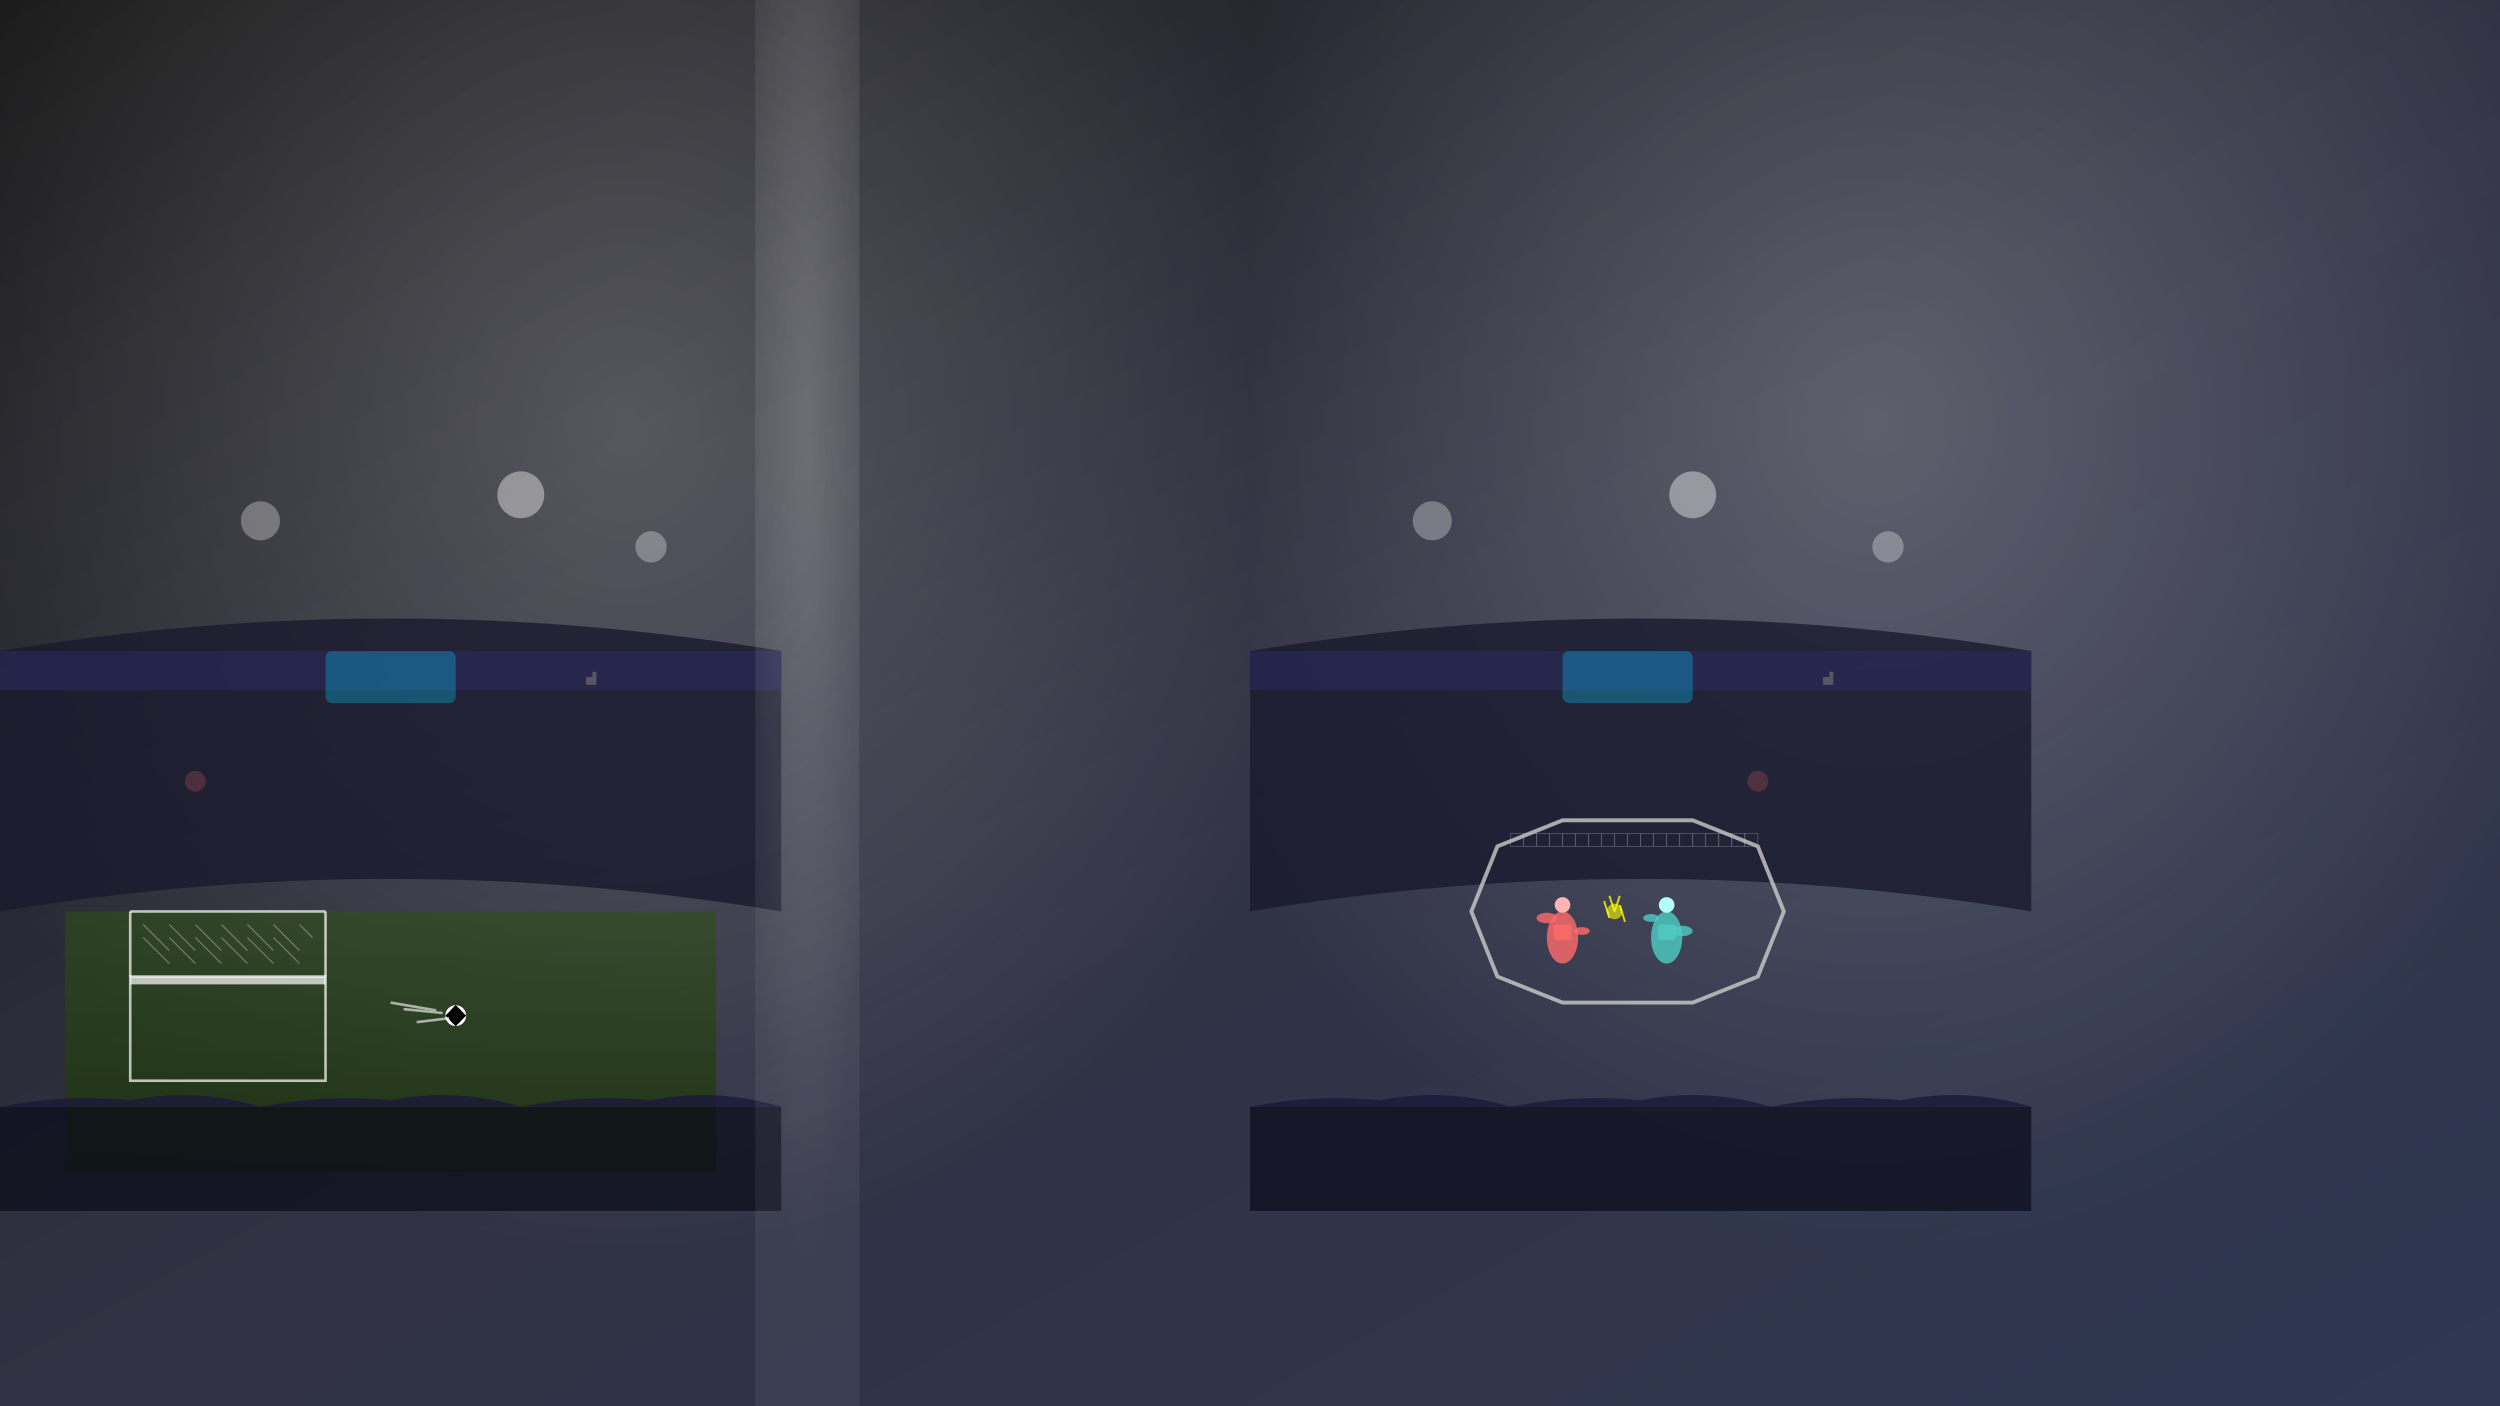 <?xml version="1.0" encoding="UTF-8" standalone="no"?>
<svg viewBox="0 0 1920 1080" xmlns="http://www.w3.org/2000/svg">
  <rect x="0" y="0" width="1920" height="1080" fill="#808080" stroke="none"/>
  <!-- Background gradient -->
  <defs>
    <linearGradient id="bg" x1="0%" y1="0%" x2="100%" y2="100%">
      <stop offset="0%" style="stop-color:#000000;stop-opacity:1" />
      <stop offset="50%" style="stop-color:#1a1a2e;stop-opacity:1" />
      <stop offset="100%" style="stop-color:#16213e;stop-opacity:1" />
    </linearGradient>
    <radialGradient id="stadiumLight" cx="50%" cy="30%" r="60%">
      <stop offset="0%" style="stop-color:#ffffff;stop-opacity:0.3" />
      <stop offset="100%" style="stop-color:#ffffff;stop-opacity:0.1" />
    </radialGradient>
    <linearGradient id="grassGradient" x1="0%" y1="0%" x2="0%" y2="100%">
      <stop offset="0%" style="stop-color:#2d5016;stop-opacity:0.6" />
      <stop offset="100%" style="stop-color:#1a3009;stop-opacity:0.8" />
    </linearGradient>
  </defs>
  
  <!-- Base background -->
  <rect width="100%" height="100%" fill="url(#bg)"/>
  
  <!-- Stadium Background Glow -->
  <rect x="0" y="0" width="960" height="1080" fill="url(#stadiumLight)"/>
  <rect x="960" y="0" width="960" height="1080" fill="url(#stadiumLight)"/>
  
  <!-- Football Stadium - Left Side -->
  <!-- Stadium Stands -->
  <path d="M0,500 Q300,450 600,500 L600,700 Q300,650 0,700 Z" fill="#1a1a2e" opacity="0.8"/>
  <rect x="0" y="500" width="600" height="30" fill="#2a2a5e" opacity="0.6"/>
  
  <!-- Football Pitch -->
  <rect x="50" y="700" width="500" height="200" fill="url(#grassGradient)"/>
  
  <!-- Goal Posts -->
  <rect x="100" y="750" width="150" height="80" fill="none" stroke="#ffffff" stroke-width="2" opacity="0.7"/>
  <rect x="100" y="750" width="150" height="6" fill="#ffffff" opacity="0.7"/>
  <line x1="100" y1="750" x2="100" y2="700" stroke="#ffffff" stroke-width="2" opacity="0.7"/>
  <line x1="250" y1="750" x2="250" y2="700" stroke="#ffffff" stroke-width="2" opacity="0.7"/>
  <line x1="100" y1="700" x2="250" y2="700" stroke="#ffffff" stroke-width="2" opacity="0.7"/>
  
  <!-- Goal Net Pattern -->
  <g stroke="#ffffff" stroke-width="1" opacity="0.3">
    <line x1="110" y1="710" x2="130" y2="730"/>
    <line x1="130" y1="710" x2="150" y2="730"/>
    <line x1="150" y1="710" x2="170" y2="730"/>
    <line x1="170" y1="710" x2="190" y2="730"/>
    <line x1="190" y1="710" x2="210" y2="730"/>
    <line x1="210" y1="710" x2="230" y2="730"/>
    <line x1="230" y1="710" x2="240" y2="720"/>
    <line x1="110" y1="720" x2="130" y2="740"/>
    <line x1="130" y1="720" x2="150" y2="740"/>
    <line x1="150" y1="720" x2="170" y2="740"/>
    <line x1="170" y1="720" x2="190" y2="740"/>
    <line x1="190" y1="720" x2="210" y2="740"/>
    <line x1="210" y1="720" x2="230" y2="740"/>
  </g>
  
  <!-- Football in Motion -->
  <circle cx="350" cy="780" r="8" fill="#ffffff"/>
  <path d="M 342,780 L 350,772 L 358,780 L 350,788 Z" fill="#000000"/>
  <path d="M 350,772 L 346,776 L 350,780 L 354,776 Z" fill="#000000"/>
  <path d="M 350,788 L 346,784 L 350,780 L 354,784 Z" fill="#000000"/>
  
  <!-- Motion Lines for Football -->
  <g stroke="#ffffff" stroke-width="2" opacity="0.6">
    <line x1="310" y1="775" x2="340" y2="778"/>
    <line x1="300" y1="770" x2="335" y2="776"/>
    <line x1="320" y1="785" x2="345" y2="782"/>
  </g>
  
  <!-- Stadium Lights -->
  <circle cx="200" cy="400" r="15" fill="#ffffff" opacity="0.3"/>
  <circle cx="400" cy="380" r="18" fill="#ffffff" opacity="0.4"/>
  <circle cx="500" cy="420" r="12" fill="#ffffff" opacity="0.3"/>
  
  <!-- MMA Arena - Right Side -->
  <!-- Arena Structure -->
  <path d="M960,500 Q1260,450 1560,500 L1560,700 Q1260,650 960,700 Z" fill="#1a1a2e" opacity="0.8"/>
  <rect x="960" y="500" width="600" height="30" fill="#2a2a5e" opacity="0.6"/>
  
  <!-- Octagon Cage -->
  <polygon points="1150,650 1200,630 1300,630 1350,650 1370,700 1350,750 1300,770 1200,770 1150,750 1130,700" 
           fill="none" stroke="#cccccc" stroke-width="3" opacity="0.8"/>
  
  <!-- Cage Mesh Pattern -->
  <g stroke="#cccccc" stroke-width="0.5" opacity="0.4">
    <rect x="1160" y="640" width="10" height="10" fill="none"/>
    <rect x="1170" y="640" width="10" height="10" fill="none"/>
    <rect x="1180" y="640" width="10" height="10" fill="none"/>
    <rect x="1190" y="640" width="10" height="10" fill="none"/>
    <rect x="1200" y="640" width="10" height="10" fill="none"/>
    <rect x="1210" y="640" width="10" height="10" fill="none"/>
    <rect x="1220" y="640" width="10" height="10" fill="none"/>
    <rect x="1230" y="640" width="10" height="10" fill="none"/>
    <rect x="1240" y="640" width="10" height="10" fill="none"/>
    <rect x="1250" y="640" width="10" height="10" fill="none"/>
    <rect x="1260" y="640" width="10" height="10" fill="none"/>
    <rect x="1270" y="640" width="10" height="10" fill="none"/>
    <rect x="1280" y="640" width="10" height="10" fill="none"/>
    <rect x="1290" y="640" width="10" height="10" fill="none"/>
    <rect x="1300" y="640" width="10" height="10" fill="none"/>
    <rect x="1310" y="640" width="10" height="10" fill="none"/>
    <rect x="1320" y="640" width="10" height="10" fill="none"/>
    <rect x="1330" y="640" width="10" height="10" fill="none"/>
    <rect x="1340" y="640" width="10" height="10" fill="none"/>
  </g>
  
  <!-- Fighter 1 - Left fighter throwing punch -->
  <ellipse cx="1200" cy="720" rx="12" ry="20" fill="#ff6b6b" opacity="0.8"/>
  <circle cx="1200" cy="695" r="6" fill="#ffb3b3"/>
  <rect x="1193" y="710" width="14" height="12" rx="2" fill="#ff6b6b" opacity="0.8"/>
  <ellipse cx="1188" cy="705" rx="8" ry="4" fill="#ff6b6b" opacity="0.8"/>
  <ellipse cx="1215" cy="715" rx="6" ry="3" fill="#ff6b6b" opacity="0.8"/>
  
  <!-- Fighter 2 - Right fighter -->
  <ellipse cx="1280" cy="720" rx="12" ry="20" fill="#4ecdc4" opacity="0.8"/>
  <circle cx="1280" cy="695" r="6" fill="#b3fffa"/>
  <rect x="1273" y="710" width="14" height="12" rx="2" fill="#4ecdc4" opacity="0.8"/>
  <ellipse cx="1268" cy="705" rx="6" ry="3" fill="#4ecdc4" opacity="0.8"/>
  <ellipse cx="1292" cy="715" rx="8" ry="4" fill="#4ecdc4" opacity="0.8"/>
  
  <!-- Impact Effect -->
  <circle cx="1240" cy="700" r="6" fill="#ffff00" opacity="0.6"/>
  <g stroke="#ffff00" stroke-width="1.5" opacity="0.8">
    <line x1="1232" y1="692" x2="1236" y2="705"/>
    <line x1="1244" y1="695" x2="1248" y2="708"/>
    <line x1="1236" y1="688" x2="1240" y2="700"/>
    <line x1="1244" y1="688" x2="1240" y2="700"/>
  </g>
  
  <!-- Arena Lights -->
  <circle cx="1100" cy="400" r="15" fill="#ffffff" opacity="0.3"/>
  <circle cx="1300" cy="380" r="18" fill="#ffffff" opacity="0.4"/>
  <circle cx="1450" cy="420" r="12" fill="#ffffff" opacity="0.3"/>
  
  <!-- Crowd Silhouettes -->
  <rect x="0" y="850" width="600" height="80" fill="#0a0a1a" opacity="0.7"/>
  <rect x="960" y="850" width="600" height="80" fill="#0a0a1a" opacity="0.7"/>
  <path d="M 0,850 Q 50,840 100,845 Q 150,835 200,850 Q 250,840 300,845 Q 350,835 400,850 Q 450,840 500,845 Q 550,835 600,850" 
        fill="#1a1a3a" opacity="0.8"/>
  <path d="M 960,850 Q 1010,840 1060,845 Q 1110,835 1160,850 Q 1210,840 1260,845 Q 1310,835 1360,850 Q 1410,840 1460,845 Q 1510,835 1560,850" 
        fill="#1a1a3a" opacity="0.8"/>
  
  <!-- TV/Broadcasting Elements -->
  <g fill="#a59d88" opacity="0.4">
    <!-- TV Camera on Stadium -->
    <rect x="450" y="520" width="8" height="6" rx="1"/>
    <rect x="455" y="516" width="3" height="4"/>
    
    <!-- TV Camera on Arena -->
    <rect x="1400" y="520" width="8" height="6" rx="1"/>
    <rect x="1405" y="516" width="3" height="4"/>
  </g>
  
  <!-- Transition Blend -->
  <rect x="580" y="0" width="80" height="1080" fill="url(#stadiumLight)" opacity="0.6"/>
  
  <!-- Digital Score Board Elements -->
  <g fill="#00ccff" opacity="0.3">
    <!-- Stadium scoreboard -->
    <rect x="250" y="500" width="100" height="40" rx="5"/>
    <rect x="260" y="510" width="15" height="8"/>
    <rect x="280" y="510" width="15" height="8"/>
    <rect x="300" y="510" width="15" height="8"/>
    <rect x="320" y="510" width="15" height="8"/>
    
    <!-- Arena display -->
    <rect x="1200" y="500" width="100" height="40" rx="5"/>
    <rect x="1210" y="510" width="15" height="8"/>
    <rect x="1230" y="510" width="15" height="8"/>
    <rect x="1250" y="510" width="15" height="8"/>
    <rect x="1270" y="510" width="15" height="8"/>
  </g>
  
  <!-- Sports Channel Logos (Abstract) -->
  <g fill="#ff6b6b" opacity="0.2">
    <!-- Sky Sports style -->
    <circle cx="150" cy="600" r="8"/>
    <rect x="146" y="596" width="8" height="8"/>
    
    <!-- TNT Sports style -->
    <circle cx="1350" cy="600" r="8"/>
    <rect x="1346" y="596" width="8" height="8"/>
  </g>
  
</svg>